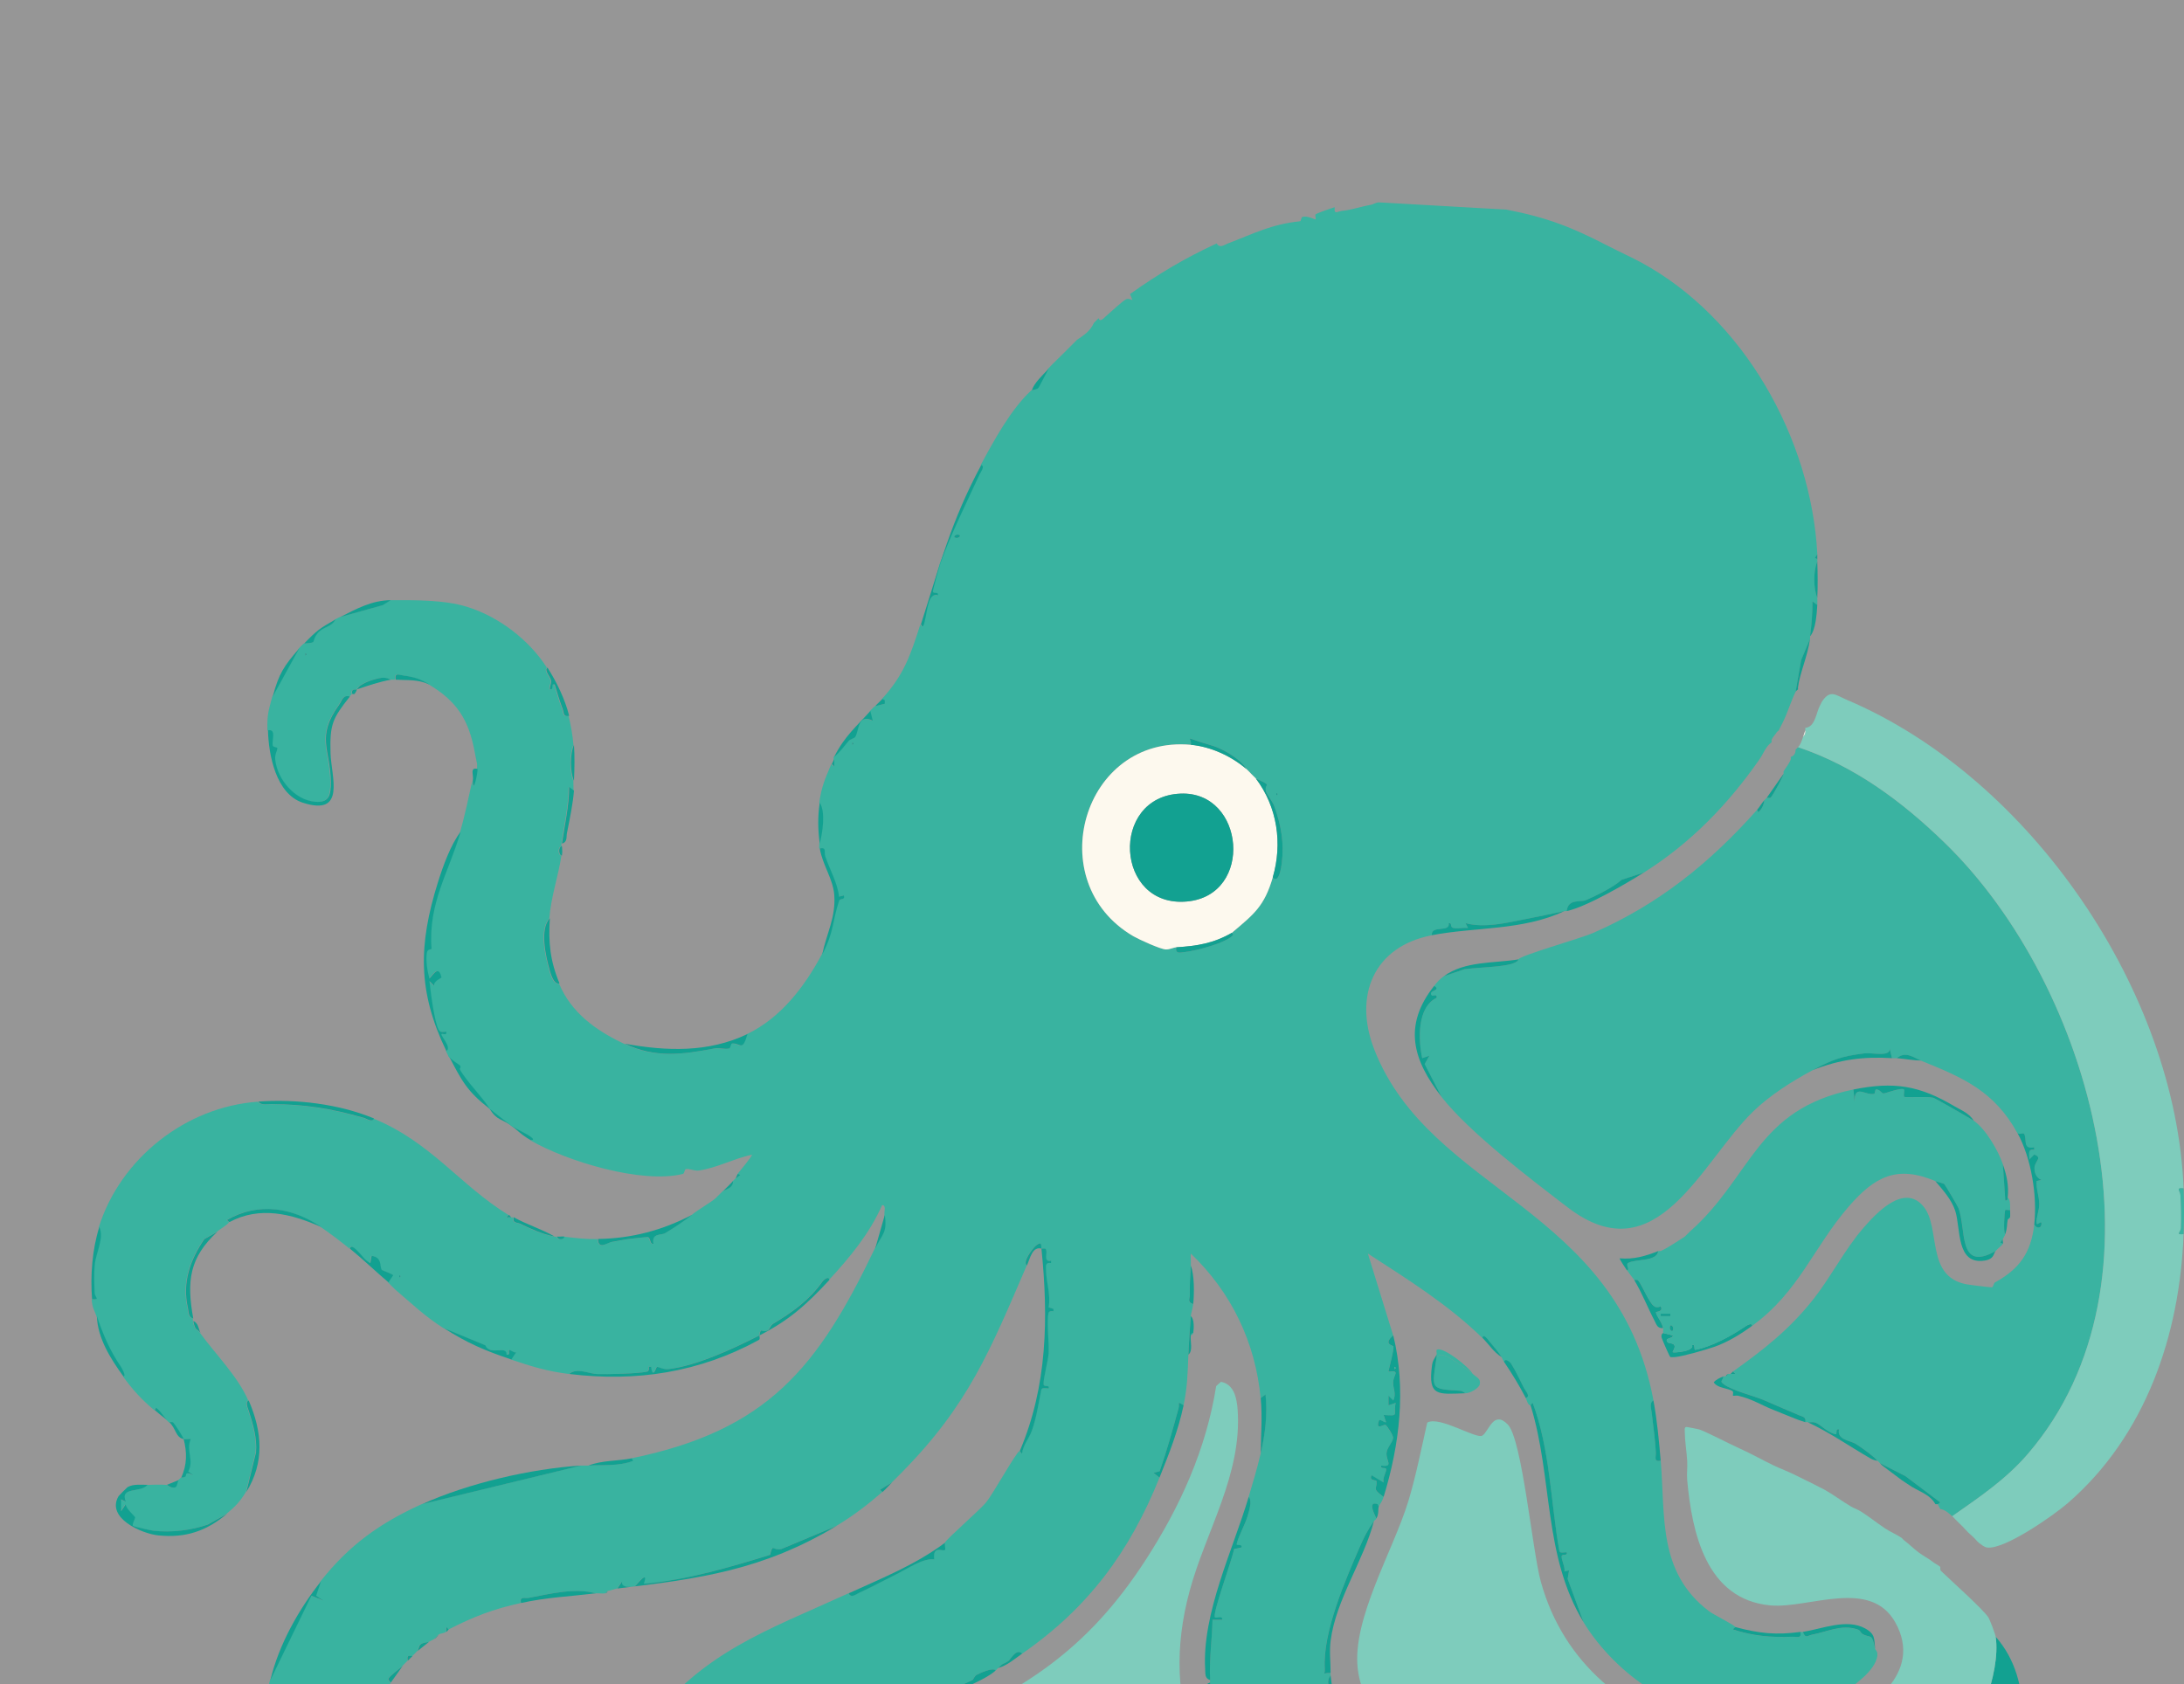 <svg width="669" height="516" viewBox="0 0 669 516" fill="none" xmlns="http://www.w3.org/2000/svg">
<rect x="0" y="0" width="669" height="516" fill="#333333" stroke="none"/>
<g clip-path="url(#clip0_504_8041)">
<rect width="669" height="516" fill="#D9D9D9" fill-opacity="0.6"/>
<g clip-path="url(#clip1_504_8041)">
<path d="M422.348 62L461.463 64.22C473.984 66.645 481.596 69.665 492.468 75.293C495.717 76.979 499.814 78.835 502.808 80.46C533.898 97.356 554.807 134.009 556.686 169.826L555.947 170.93L556.686 171.306C556.686 171.548 556.686 171.803 556.686 172.046C555.462 174.775 555.437 180.233 556.686 183.119C556.65 183.859 556.734 184.599 556.686 185.339L555.207 184.235C555.231 187.777 554.928 191.452 554.468 194.945C554.431 195.188 554.504 195.442 554.468 195.685L551.74 202.186L550.044 211.925C548.662 214.691 547.68 218.014 546.359 220.792C546.128 221.289 545.862 221.762 545.619 222.271C545.377 222.781 545.122 223.242 544.88 223.751C544.795 223.933 544.31 224.139 544.141 224.491C543.886 225.025 543.11 225.619 542.662 226.711C542.577 226.917 542.747 227.232 542.662 227.45C540.904 228.639 540.189 230.871 538.977 232.617C529.304 246.505 517.886 258.282 503.547 267.33L496.735 269.562C494.238 271.842 489.123 274.341 485.753 275.82C484.226 276.5 480.323 275.25 479.923 279.144C479.693 279.192 479.414 279.095 479.184 279.144C475.487 279.956 471.111 280.842 467.256 281.606C461.414 282.77 454.687 284.383 448.917 282.843L449.669 284.311C448.335 284.189 446.845 284.517 445.548 284.384C443.766 284.202 445.099 282.698 443.766 282.855C444.251 285.839 438.311 283.304 438.59 286.542C420.699 289.999 414.566 305.136 420.966 321.534C438.142 365.526 495.45 369.553 506.492 429.093C505.111 429.87 505.838 431.75 505.971 432.926C506.408 437.086 507.002 440.737 507.232 445.007C507.305 446.426 506.456 447.966 508.711 447.554C510.141 464.692 507.789 481.709 523.535 493.656C524.929 494.711 531.51 497.961 531.595 498.519C531.595 498.58 530.941 498.92 530.844 499.247C537.098 501.248 542.395 501.733 548.965 501.479C550.383 501.418 551.922 502.243 551.51 499.999C551.753 499.963 552.007 500.035 552.25 499.999C553.074 502.194 553.68 501.103 554.953 500.872C559.813 499.963 563.971 497.634 568.892 499.199C570.031 499.562 569.837 500.242 570.565 500.654C573.025 502.061 573.328 500.096 574.395 505.166C574.443 505.518 575.316 505.857 575.025 507.531C574.274 511.861 568.213 516.179 564.795 518.471C560.746 519.745 557.025 521.88 552.989 523.274C551.28 523.857 548.25 524.596 546.347 525.118C543.668 525.858 542.916 526.404 539.704 526.598L539.001 524.875C539.05 525.203 538.953 525.955 538.529 525.919C529.026 525.13 519.135 523.893 510.698 519.066L505.753 517.732C497.705 512.783 490.008 505.117 485.087 497.052L480.202 483.771L480.638 481.151L479.232 481.49C479.475 480.035 478.226 477.949 478.372 476.821C478.481 475.984 480.238 476.881 479.911 475.644C479.305 475.547 477.802 476.069 477.656 475.208C474.978 460.119 474.856 444.327 469.511 429.87C469.208 429.967 468.917 430.597 468.844 430.585C467.947 430.44 467.753 429.106 467.366 428.366C468.953 427.868 467.293 426.207 466.917 425.491C465.753 423.259 464.202 419.851 462.917 417.874C462.578 417.353 460.978 415.934 460.711 417.292C460.323 416.71 460.166 416.103 459.972 415.812C458.711 413.957 457.717 412.744 456.251 411.046C455.947 410.694 454.444 408.389 454.069 409.906C443.669 399.742 431.172 391.931 419.002 384.059L426.76 409.166C423.451 411.992 426.76 412.174 426.808 412.574C426.978 413.86 425.608 418.566 425.281 420.239C429.124 419.839 426.772 421.185 426.724 423.599C426.687 425.503 427.778 427.129 426.748 429.106L425.293 427.638V430.585L427.499 429.845C426.627 433.69 428.869 433.897 423.814 433.545L424.554 435.752C423.814 435.995 422.651 434.467 422.336 435.388C421.293 438.457 423.875 436.286 424.408 436.601C424.808 436.832 426.772 439.731 426.711 440.555C426.614 441.938 424.857 443.406 424.699 445.152C424.481 447.481 427.002 449.603 423.075 449.058C422.736 450.307 424.542 449.397 424.59 450.198C424.639 451.083 423.402 452.903 423.802 454.225L420.118 452.005C419.221 453.849 421.621 453.303 421.657 453.921C421.79 456.359 420.142 455.983 423.802 458.652C423.305 460.277 422.651 460.798 422.324 461.611L421.948 460.883C419.039 459.889 420.663 463.346 421.584 465.298C421.402 465.614 421.014 465.796 420.845 466.038C418.942 468.706 417.742 471.096 416.481 474.007C412.178 483.989 405.099 499.951 405.778 511.327C405.899 513.462 404.699 512.601 407.56 512.565C407.56 512.807 407.56 513.062 407.56 513.304C407.56 513.438 406.699 514.178 406.833 515.754C406.966 517.428 407.766 518.047 408.299 519.211C417.657 539.515 434.299 540.922 448.178 555.016C462.323 569.389 467.026 593.525 454.069 610.057L446.469 616.121C443.996 616.764 441.123 617.649 438.566 617.443C438.311 617.419 438.02 617.504 437.826 617.443C434.663 613.138 433.948 611.051 434.142 605.63C434.166 604.914 434.033 604.077 434.142 603.41C437.414 603.095 436.032 595.939 439.305 596.011V595.296C436.59 595.623 438.893 589.134 437.839 586.794L436.36 587.897C435.354 582.536 433.451 578.061 428.978 574.604L431.196 571.657C426.421 573.634 425.245 570.686 422.117 569.279C415.208 566.199 405.136 563.688 399.318 559.758C397.73 558.691 396.772 557.429 397.233 555.392C395.984 555.052 396.857 556.787 396.13 556.908C394.881 557.09 390.554 553.548 389.124 552.444C385.5 549.643 383.112 547.362 380.263 543.578L382.469 542.111C379.063 542.669 381.003 540.995 380.627 540.595C379.96 539.891 378.785 540.158 378.251 539.685C374.772 536.543 371.039 520.533 370.663 515.524C370.651 515.282 370.676 515.027 370.663 514.784C370.336 508.574 371.269 502.498 371.391 496.312H374.348C374.591 494.869 372.506 495.924 372.142 495.56C371.209 494.626 377.56 477.512 377.997 474.638L380.251 474.152C380.615 472.891 378.627 473.764 378.797 473.085C379.391 470.526 381.318 467.312 382.118 464.583C382.53 463.176 383.645 459.852 382.469 458.664C383.718 454.455 385.185 449.603 386.154 445.37C387.524 439.415 388.263 433.411 387.633 427.286L386.154 428.378C384.591 411.325 377.136 395.824 364.76 384.059C364.7 385.284 364.821 386.533 364.76 387.746C364.591 390.742 364.36 393.786 364.457 396.77C364.494 397.922 363.536 398.977 365.5 399.56C365.379 400.894 364.845 402.179 364.76 403.247C364.482 407.031 364.179 411.058 364.021 415.06C363.815 420.518 363.73 424.958 362.542 430.573C360.348 429.154 361.391 430.04 360.979 431.58C359.197 438.069 357.439 444.449 355.209 450.78L353.342 451.253L355.161 452.733C346.021 475.462 333.306 492.649 313.088 506.646C311.222 504.911 309.597 508.404 308.882 508.902C307.064 510.151 307.634 509.156 305.706 511.073C305.452 511.315 305.234 511.57 304.967 511.813C304.094 510.733 300.107 512.637 299.246 513.086C298.3 513.571 298.252 514.53 297.791 514.76C293.61 516.895 288.482 518.289 284.24 520.157C283.004 520.703 283.319 521.031 282.81 522.146C281.573 522.656 280.034 523.723 278.386 524.366C277.622 522.971 278.07 521.673 276.167 522.159C277.622 524.111 274.664 523.323 275.428 525.846C275.186 525.87 274.931 525.809 274.689 525.846C272.846 526.149 270.677 526.731 268.822 527.01C267.489 527.216 266.313 526.416 265.586 526.537C264.98 526.634 264.883 528.065 263.877 528.66C262.725 529.339 253.998 532.129 253.38 531.619C252.992 531.304 253.78 529.957 252.555 530.273C252.362 531.983 251.671 534.433 249.719 533.026C249.368 532.784 250.071 531.437 248.859 531.753C249.477 536.01 248.119 534.045 245.962 535.112C244.119 536.022 242.471 537.768 240.337 538.399L239.259 536.932C239.416 539.078 237.089 540.667 235.562 542.098C229.21 548.078 221.562 553.536 217.113 561.299C211.78 561.905 215.792 564.44 214.883 565.701C214.713 565.932 212.047 566.332 211.938 566.478C211.683 566.841 212.847 568.576 212.592 569.655C212.301 570.905 207.829 572.76 208.253 576.059L210.459 576.084C211.004 577.891 209.513 579.456 209.368 580.887C209.126 583.264 210.713 585.835 208.253 587.521C210.81 588.103 208.677 588.965 208.968 591.148C209.186 592.749 210.98 596.788 211.865 598.122C212.156 598.559 211.816 599.541 211.938 599.699C212.107 599.905 213.744 598.668 214.144 598.947C214.265 599.032 214.726 601.761 214.895 601.906C215.392 602.343 215.574 601.154 215.622 601.166C216.192 601.312 222.289 608.359 223.731 609.669C236.689 621.434 253.04 635.479 240.713 655.079C240.18 653.042 238.58 657.699 237.756 658.766C237.21 659.336 236.944 659.688 236.277 660.246C232.81 660.998 230.216 664.043 226.277 663.958L217.829 662.466C215.174 660.283 215.004 659.434 215.962 655.795C217.61 649.561 227.647 650.373 224.798 642.562C222.919 637.407 207.804 630.858 202.798 626.904C201.477 625.861 199.465 623.362 197.889 621.846C197.986 619.833 195.732 619.784 194.58 618.135C192.362 614.945 191.623 613.841 189.029 610.772C188.653 610.336 188.12 610.105 187.55 609.293L187.271 606.236L182.374 595.999C181.599 593.185 180.411 590.711 180.156 587.133L180.896 576.047L182.338 576.775C183.768 573.864 181.841 574.919 181.635 574.082C181.017 571.547 183.186 562.038 184.059 558.909C185.029 555.452 185.029 553.864 189.017 554.616C188.762 552.093 185.574 554.943 186.083 552.796C186.532 550.904 187.538 547.908 189.756 548.709V547.981C185.768 547.544 189.477 546.489 189.732 545.956C192.58 539.879 193.053 537.368 197.368 531.534C197.792 530.952 199.392 529.108 197.889 528.769C215.489 505.869 234.774 499.647 259.889 488.149C260.64 489.726 262.131 488.44 263.077 488.016C267.04 486.184 270.943 484.062 274.531 482.291C277.925 480.617 282.713 477.282 286.119 477.743C285.561 473.303 288.688 475.45 289.428 474.856C289.634 474.686 289.222 473.134 289.428 472.636C289.864 471.557 299.973 462.788 301.949 460.422C304.24 457.693 311.367 444.691 312.3 444.57C312.361 444.57 312.688 445.225 313.003 445.322C313.306 442.678 315.112 440.846 316.009 438.324C317.452 434.285 318.034 429.991 318.894 425.819C319.076 424.933 320.518 425.455 321.149 425.37C321.488 424.133 319.731 425.03 319.609 424.193C319.403 422.702 321.015 416.88 321.137 414.66C321.318 411.385 320.47 404.702 321.137 402.216C321.294 401.609 322.131 401.67 322.628 401.731V401.015L321.137 400.53C321.828 396.794 320.458 392.986 320.373 389.541C320.337 387.989 319.949 386.691 321.888 386.958V386.242C319.282 386.764 321.04 383.671 320.252 382.664C319.973 382.312 319.028 382.628 318.943 382.531C318.749 382.337 319.464 379.668 317.076 381.779C316.409 382.373 312.919 386.679 314.506 387.71C303.246 413.86 296.652 430.416 276.131 451.229L274.652 452.708C274.155 453.194 273.707 453.691 273.173 454.188L269.477 456.42L270.216 457.148C265.67 461.09 261.355 464.389 256.192 467.494L239.222 474.601C236.277 475.123 236.786 472.673 235.78 476.384C223.125 480.253 210.362 484.086 197.138 485.214C198.738 480.496 194.714 485.893 194.411 485.966C192.98 486.33 189.986 486.451 190.483 484.498L189.017 486.694C188.302 486.779 187.247 487.288 186.059 487.434L185.32 488.173C184.362 488.295 183.332 488.064 182.362 488.173C176.059 486.378 168.29 488.343 161.926 489.544C160.556 489.799 159.053 488.913 159.49 491.133C151.066 492.964 144.944 495.354 137.344 499.259L136.617 498.519V499.999C135.854 500.411 134.835 500.472 134.387 500.739L132.908 502.219C132.435 502.498 131.902 502.68 131.429 502.959C130.799 503.335 129.526 503.128 128.666 503.892C128.132 504.365 128.096 505.542 127.745 505.906C127.248 506.452 126.775 506.876 126.266 507.386C124.702 507.204 124.617 507.289 124.787 508.865C124.29 509.375 123.829 509.848 123.308 510.345C122.29 511.34 119.89 512.977 118.957 514.19C118.545 514.736 119.636 515.439 119.623 515.512C119.126 517.707 116.181 521.589 115.199 524.378C113.054 523.942 113.866 525.446 113.514 526.719C112.181 531.656 112.29 535.052 112.048 540.073C111.939 542.365 110.787 541.359 113.72 541.359C117.175 557.211 135.332 565.447 139.55 581.238V591.924L138.072 600.439C135.805 605.169 134.011 606.588 129.951 609.305L119.611 613.732C117.139 613.89 114.617 613.562 112.23 612.992C111.09 611.706 109.611 610.627 107.805 610.772C107.139 610.239 106.836 610.093 106.327 609.293C104.048 598.898 113.526 602.015 117.684 599.007C118.46 598.449 118.048 597.552 118.133 597.467C118.339 597.285 118.654 596.958 118.872 596.727C118.993 596.606 119.854 597.152 120.363 596.242C122.12 593.101 120.787 587.218 117.963 585.071C117.745 584.914 117.429 585.678 117.393 585.653C116.229 584.659 115.211 583.313 114.436 582.694C115.842 582.318 114.326 580.935 113.793 580.523C111.49 578.752 108.569 577.381 106.508 575.32L101.151 572.348C100.533 571.814 100.133 571.293 99.672 570.868C98.581 569.425 98.06 567.157 95.987 567.181C95.757 566.926 95.478 566.708 95.248 566.441C94.715 565.18 94.702 563.821 93.03 564.222C92.193 563.118 92.181 563.009 91.551 562.002C83.551 549.158 83.636 542.596 81.212 529.509C80.448 525.373 81.648 519.114 82.69 514.736L95.248 488.889L98.921 490.369L96.715 488.889L98.193 484.462C106.945 473.388 116.363 466.632 129.199 460.823L177.914 449.009C178.641 448.961 179.393 449.058 180.132 449.009C184.168 448.73 189.308 449.312 193.829 447.566L193.417 446.79C235.137 438.227 250.543 418.966 267.961 382.531C270.155 377.946 271.695 377.861 270.919 372.185C270.798 371.275 271.549 369.116 270.192 369.237C266.422 377.861 260.301 385.26 253.949 392.125C253.671 390.754 252.119 392.197 251.755 392.719C247.828 398.286 242.519 402.107 236.725 405.563C235.744 406.146 235.731 407.371 234.919 407.65C232.847 408.353 233.028 406.437 232.544 409.117C224.847 413.047 213.295 418.444 204.774 419.439C202.956 419.645 201.877 418.796 201.114 418.784C200.895 418.784 199.877 422.762 199.32 418.723H198.604C198.665 419.233 198.75 420.057 198.12 420.215C195.55 420.87 185.805 421.064 182.762 420.967C180.265 420.882 176.653 418.929 174.229 420.943C167.611 420.13 162.665 418.59 156.52 416.516L157.987 414.308C157.223 414.539 156.132 413.423 155.853 413.641C155.514 413.908 156.326 415.327 155.041 415.024C155.211 411.943 149.938 415.545 148.532 412.149L135.841 406.91C130.096 403.247 126.145 399.414 121.078 395.096L120.339 394.356C119.72 393.835 119.284 393.24 118.86 392.877L120.326 390.669C119.732 390.148 116.933 389.202 116.823 389.044C116.096 388.074 117.054 385.187 113.696 384.738L113.32 386.958C111.648 386.169 110.775 384.593 109.514 383.38C109.09 382.979 107.417 381.051 107.042 382.531C104.266 380.275 101.127 377.873 98.181 375.884C89.357 369.917 79.03 368.243 69.418 373.749C69.503 374.052 70.145 374.356 70.133 374.416C70.012 375.096 67.236 376.636 66.448 377.376L62.436 379.644C58.036 386.145 55.66 393.022 57.442 400.785C57.721 402.022 57.442 403.501 59.066 403.962C59.115 404.205 59.018 404.46 59.066 404.702C59.782 408.135 60.109 406.776 61.285 408.389C66.012 414.903 72.884 421.731 76.048 429.069C74.884 429.53 75.842 431.507 76.097 432.332C77.394 436.468 78.642 440.555 78.29 444.97L75.309 457.136C73.418 460.192 72.109 461.502 69.406 463.782L63.491 467.105C58.327 468.888 52.339 469.58 46.861 468.985C46.157 468.913 40.836 467.712 40.606 467.481C40.218 467.081 41.248 465.395 41.248 464.874C41.248 464.631 38.23 462.036 38.388 460.847L36.933 463.054V459.355L38.4 460.107C36.497 455.316 42.97 457.56 45.042 454.928C46.957 454.88 49.054 454.795 50.945 454.928C51.212 454.952 52.133 456.02 53.442 455.729C54.254 455.547 54.133 453.946 54.642 453.448C54.885 453.206 55.139 452.951 55.382 452.708C55.43 452.66 56.024 452.781 56.63 452.442C57.139 452.151 56.218 450.598 59.066 451.969L57.551 450.828C59.442 447.384 56.763 444.388 58.327 440.907C57.612 440.822 56.788 441.016 56.121 440.907C55.927 440.179 53.612 436.577 52.994 435.898C52.642 435.51 51.782 435.825 51.697 435.74C51.454 435.498 51.212 435.243 50.957 435C49.927 433.994 49.006 432.211 47.636 431.325L47.273 432.053C43.345 428.754 40.691 425.855 37.673 421.707C38.727 421.671 36.97 418.82 36.848 418.638C33.479 413.678 31.539 409.057 29.552 403.247C28.824 401.124 28.303 400.942 28.073 398.08C30.691 398.335 28.921 397.461 28.861 396.188C28.752 393.386 28.606 390.232 28.897 387.467C29.285 383.816 31.891 379.268 30.279 375.932C36.921 354.865 56.957 339.085 78.993 337.532C79.757 338.757 81.793 338.272 83.042 338.284C93.308 338.418 100.86 339.534 111.308 342.505C112.181 342.748 113.914 344.058 114.423 342.699C132.108 350.001 140.75 362.991 155.756 372.245L155.017 372.973H156.496C156.678 373.082 157.041 372.876 157.235 372.973C156.835 374.902 158.193 374.465 159.259 374.974C162.787 376.648 165.89 378.14 169.781 378.88C170.023 378.928 170.277 378.843 170.52 378.88C170.629 379.996 172.629 379.996 172.738 378.88C176.459 379.304 179.211 379.68 183.077 379.62C183.077 383.125 186.12 380.687 187.295 380.517C189.029 380.275 191.065 379.802 192.338 379.644C193.308 379.523 197.974 378.989 198.265 379.05C199.32 379.256 198.811 381.318 200.047 381.087C199.368 377.752 202.411 378.54 203.574 377.873C206.192 376.357 209.962 373.786 211.865 372.233C214.095 370.414 217.586 368.51 219.247 367.066L220.725 365.587C220.98 365.356 221.21 365.077 221.465 364.847C222.919 364.277 224.471 363.719 224.422 361.887C224.653 361.633 224.944 361.414 225.162 361.147L226.628 360.044L225.901 359.68C226.435 359.013 230.616 354.003 230.325 353.773C224.847 354.937 219.695 357.776 214.119 358.612C212.641 358.831 211.307 357.97 210.144 358.176C209.61 358.261 209.732 359.522 209.15 359.668C196.568 362.773 173.635 355.811 162.411 349.334C163.15 349.37 163.405 349.128 162.799 348.582C161.393 347.345 158.241 346.168 156.508 344.895C154.775 343.621 151.902 341.292 149.866 339.728C148.023 336.635 144.29 332.936 141.708 329.212C139.854 326.531 141.284 327.926 140.86 326.544C140.787 326.313 137.538 324.47 137.308 323.475C137.041 322.978 136.811 322.505 136.569 321.995C138.399 320.976 134.726 317.241 135.09 316.828C135.332 316.561 136.847 317.435 136.557 316.088C135.769 316.04 134.787 316.452 134.302 315.615C132.908 313.214 131.744 303.729 131.405 300.576L132.86 302.043C132.484 300.66 135.126 299.654 135.09 299.472C134.241 295.736 132.775 298.283 131.405 299.824C130.751 297.41 130.278 294.499 130.593 292.013C130.775 290.606 132.084 291.006 132.048 290.642C130.993 276.657 137.344 267.318 140.981 254.765C142.253 250.374 143.599 244.116 144.666 239.252C144.726 243.364 146.12 237.42 146.144 235.565C146.144 235.079 146.169 234.57 146.144 234.085L145.405 230.398C143.611 220.537 139.95 214.836 131.381 209.718C128.496 207.996 127.054 207.462 123.417 206.965C121.987 206.771 120.678 205.982 121.042 208.25C120.557 208.214 120.06 208.25 119.563 208.25C119.126 208.25 118.387 207.256 115.829 207.826C113.563 208.323 109.939 209.56 109.236 211.21C108.399 211.501 107.417 210.846 107.757 212.69C107.527 212.944 107.224 213.175 107.017 213.429C104.799 212.859 104.727 214.545 103.672 216.025C96.521 225.983 101.078 229.573 101.175 239.652C101.211 243.594 100.642 246.056 96.412 245.692C90.157 245.171 84.872 238.961 84.157 232.921C83.939 231.113 84.727 230.264 84.787 229.27C84.812 228.93 83.527 229.039 83.393 228.469C83.018 226.892 84.593 223.29 81.915 223.787C81.793 218.948 82.242 217.784 83.393 213.442L91.515 198.669C92.06 198.038 92.496 197.698 92.993 197.189C97.345 196.873 94.993 196.837 96.993 194.181C98.618 192.034 101.418 192.216 102.581 189.802C103.09 189.511 103.551 189.317 104.06 189.062L117.078 185.436L119.551 183.883C126.884 183.835 136.023 183.75 143.005 185.897C152.762 188.893 162.071 196.024 167.526 204.563C166.423 205.4 168.374 207.256 168.665 208.602C168.811 209.281 168.144 210.385 168.277 211.21C169.768 211.367 168.302 209.39 169.732 209.742C170.484 212.241 171.284 214.836 172.193 217.286C172.629 218.451 172.253 219.724 174.168 219.336C174.835 221.98 175.441 225.461 175.647 228.202C174.423 230.931 174.399 236.389 175.647 239.276C175.599 240.259 175.72 241.253 175.647 242.236L174.168 241.132C174.156 247.002 172.823 252.739 171.962 258.488C171.926 258.731 171.999 258.986 171.962 259.228C170.811 259.531 170.859 261.945 171.962 262.188C171.029 268.422 168.714 275.032 168.277 281.388C165.09 284.626 167.029 293.116 168.241 297.301C168.568 298.453 169.465 301.788 171.235 301.328C175.005 310.291 182.496 315.7 191.162 319.788C200.629 324.263 208.798 323.147 218.798 321.231C220.132 320.976 221.828 321.583 223.15 321.267C223.719 321.134 223.622 319.8 224.095 319.751C226.641 319.485 227.222 322.505 228.81 316.84C239.137 311.868 246.398 302.383 251.695 292.473C255.331 285.669 254.749 282.443 256.883 276.002C257.161 275.166 258.786 275.93 258.337 274.377L256.858 274.741C256.398 270.46 254.01 266.542 252.616 262.321C252.216 261.096 253.162 259.507 250.943 259.968C250.871 259.507 251.004 258.961 250.943 258.488C251.792 255.238 252.81 248.749 250.943 245.935C251.707 240.744 252.713 238.706 254.628 234.121L255.355 234.861V232.642C255.465 232.435 255.271 232.096 255.355 231.902C257.089 230.519 258.337 228.736 259.755 227.05C260.252 226.468 261.501 226.274 261.804 225.801C263.052 223.824 262.483 218.572 267.174 220.816L266.434 217.869C266.967 217.274 267.501 216.838 267.913 216.389L270.858 215.649V214.557L270.119 214.181C276.907 206.771 278.907 200.706 281.925 191.282C282.652 193.15 283.04 190.433 283.173 189.948C283.876 187.279 284.082 181.494 287.088 182.404C287.428 181.154 285.634 182.064 285.573 181.264C285.537 180.815 287.561 173.574 287.888 172.64C290.931 163.992 296.058 153.695 299.888 145.374C300.179 144.743 301.658 142.803 300.373 142.536C304.397 135.065 309.694 125.313 315.876 119.637C316.106 119.418 317.731 119.467 318.094 118.569L321.04 112.99C322.737 111.134 324.494 109.582 326.203 107.823C327.137 106.853 328.191 105.834 329.161 104.864C329.403 104.621 329.646 104.366 329.9 104.124C332.07 102.656 333.973 101.431 335.064 98.957C335.573 98.484 336.021 97.938 336.543 97.477C336.87 98.945 338.336 97.259 338.761 96.883C339.827 95.961 343.9 92.189 344.845 91.74C345.597 91.376 346.179 91.679 346.882 91.934L346.142 90.091C354.882 83.88 363.088 79.005 372.712 74.578C373.573 76.179 375.015 75.026 376.069 74.614C384.227 71.485 389.488 68.695 398.19 67.798C398.639 67.749 398.457 66.573 399.015 66.439C400.639 66.039 402.809 67.325 402.954 67.191C403.148 67.021 402.809 66.039 402.954 65.711C403.087 65.42 407.984 63.698 408.857 63.492C408.53 65.918 409.718 64.753 411.075 64.608C414.178 64.292 416.99 63.249 419.924 62.752C420.457 62.667 421.233 62.17 422.142 62.012L422.348 62ZM293.913 163.931C292.87 163.398 291.949 164.404 292.446 164.659C293.488 165.193 294.41 164.186 293.913 163.931ZM93.527 200.112V200.852C94.011 200.609 94.011 200.354 93.527 200.112ZM364.773 228.178C331.718 225.17 318.664 270.168 347.136 286.809C348.821 287.792 355.488 290.836 357.112 290.872C358.409 290.897 359.367 290.278 360.336 290.218C359.912 292.352 361.5 291.819 362.882 291.685C366.179 291.37 375.548 288.895 377.657 286.542C377.9 286.276 377.282 285.815 377.318 285.79C384.094 280.066 387.257 277.725 389.863 268.798C391.766 271.005 392.542 265.305 392.627 264.541C393.391 258.137 392.481 253.164 390.421 247.184C389.827 245.474 387.972 243.315 387.778 242.393C387.233 239.786 390.081 240.974 384.7 238.512C384.506 238.257 384.178 238.039 383.96 237.772C383.742 237.505 383.463 237.287 383.221 237.032C382.857 236.656 382.069 235.831 381.742 235.553C380.421 233.018 376.082 230.398 373.609 229.282C371.136 228.166 368.421 227.669 365.863 226.686C363.306 225.704 365.1 226.48 364.773 228.154V228.178ZM261.077 227.438V228.178C261.561 227.936 261.561 227.681 261.077 227.438ZM390.978 242.951V243.691C391.463 243.448 391.463 243.194 390.978 242.951ZM122.314 390.669V391.409C122.799 391.166 122.799 390.912 122.314 390.669ZM190.956 545.022V545.761C191.441 545.519 191.441 545.264 190.956 545.022Z" fill="#39B3A0"/>
<path d="M550.771 228.918C568.128 234.703 582.71 245.595 595.704 258.221C640.988 302.201 666.055 393.046 621.267 445.334C614.491 453.254 606.431 458.615 598.007 464.534C597.013 463.637 595.716 462.484 594.322 462.315C594.116 461.817 593.728 461.32 593.583 460.835C593.57 460.786 594.273 460.58 594.249 460.228L583.667 452.248L575.874 448.269C575.631 448.027 575.377 447.796 575.134 447.529C573.74 446.038 571.013 444 568.613 442.447C566.783 441.259 562.662 441.198 563.316 437.935C562.056 437.572 562.928 439.549 562.25 439.391C559.631 438.797 557.789 436.48 556.128 435.861C555.244 435.534 554.237 435.861 553.728 435.704C553.498 435.631 553.207 435.776 552.989 435.704C553.353 434.115 552.189 434.03 551.086 433.581C547.304 432.016 544.08 430.537 540.213 428.912C536.953 427.541 530.71 426.061 528.044 424.096C526.614 423.041 527.692 423.175 527.898 421.671C528.092 421.586 528.407 421.755 528.638 421.671C528.941 421.561 529.195 421.21 529.377 420.931C529.607 420.834 529.947 421.04 530.116 420.931H531.595L530.856 420.191C540.359 413.399 548.213 407.249 555.522 397.971C560.843 391.203 565.086 382.797 570.734 376.272C574.746 371.639 583.243 362.457 589.17 369.601C594.613 376.163 589.764 390.984 602.249 393.447C603.146 393.629 609.643 394.441 610.104 394.393C610.637 394.344 610.625 393.168 611.11 392.901C618.504 388.789 622.14 383.938 623.122 375.156C623.631 376.308 625.352 376.721 625.34 374.792C625.34 373.858 623.946 375.654 623.849 374.792C623.667 373.106 624.685 370.935 624.661 368.886C624.625 366.472 623.667 364.277 623.861 361.863L625.34 361.511C623.825 360.978 623.122 359.389 623.207 357.775C623.316 355.726 625.776 354.683 623.122 353.749L621.643 355.228C621.619 353.555 621.085 351.978 623.11 352.269V351.553C619.679 352.148 620.855 349.54 620.152 347.575C619.873 346.787 618.637 347.866 617.946 347.114C610.843 334.245 601.352 330.182 588.419 324.955C586.237 324.069 583.716 321.947 581.037 324.215C580.552 324.178 580.055 324.239 579.558 324.215L578.831 321.267C579.061 323.984 573.522 322.444 571.086 322.747C563.971 323.645 561.268 324.676 555.207 327.902C549.147 331.128 542.225 335.495 537.11 340.443C521.207 355.786 507.62 390.863 480.311 369.977C468.869 361.232 450.032 346.896 441.536 336.028L436.396 326.022L437.839 323.475L435.633 324.215C434.433 318.514 434.057 308.641 440.045 305.73C440.372 304.42 438.796 305.245 438.578 305.003C437.196 303.365 441.778 303.62 439.305 302.055C440.432 300.648 440.772 300.212 442.263 299.096L448.602 296.937C453.766 296.221 464.36 296.379 465.147 293.917C465.511 292.777 484.25 287.464 487.79 285.924C507.959 277.155 523.753 264.407 538.213 248.13L538.577 248.858C539.692 247.936 540.25 246.602 540.432 245.183C540.662 244.916 540.965 244.698 541.171 244.443C541.244 244.358 542.092 244.686 542.456 244.285C543.122 243.545 546.116 238.16 546.335 237.056C546.383 236.814 546.286 236.547 546.335 236.317C547.062 235.104 548.08 233.988 548.553 232.629C548.625 232.423 548.492 232.132 548.553 231.89C549.607 231.574 550.019 230.749 550.031 229.67C550.31 229.427 550.516 229.185 550.771 228.93V228.918Z" fill="#3AB3A1"/>
<path d="M287.27 596.727C287.282 594.641 286.107 594.144 285.052 593.04C284.943 592.931 284.143 593.064 283.573 592.3L284.301 591.888C284.955 590.25 283.004 589.668 282.834 589.341C282.337 588.358 281.84 587.364 281.355 586.381C276.713 577.066 271.561 566.162 268.616 555.926C267.161 550.868 264.98 543.518 265.864 538.375C265.901 538.132 265.828 537.878 265.864 537.635C266.652 536.386 280.264 532.068 282.846 530.988C288.191 554.81 313.209 572.202 334.252 581.845C362.239 594.665 396.093 600.329 426.784 600.414C424.796 608.504 422.081 616.121 430.517 622.149C447.632 634.375 464.65 613.598 468.856 598.195C490.893 596.921 513.426 592.907 534.383 585.848C559.643 577.333 583.255 562.22 598.637 540.097C605.195 530.661 612.976 513.001 611.316 501.455C623.461 515.245 620.019 535.937 615.207 552.238C591.025 633.975 504.396 693.116 419.148 681.557C359.354 673.455 322.494 642.708 287.295 596.727H287.27ZM291.925 582.488C297.719 589.571 309.367 578.995 299.767 573.525C293.161 569.765 288.701 578.546 291.925 582.488ZM554.286 593.913C543.328 595.162 543.935 614.654 558.347 612.058C569.595 610.033 564.771 592.712 554.286 593.913ZM329.124 601.3C321.646 603.568 321.9 621.931 333.961 619.445C345.185 617.14 340.397 597.867 329.124 601.3ZM403.669 628.99C404.724 628.056 405.996 625.182 406.142 623.69C407.378 611.088 386.7 611.015 390.033 625.739C391.087 630.421 400.13 632.119 403.669 628.99ZM495.899 641.519C505.874 632.471 491.608 618.583 482.141 628.117C472.372 637.953 486.347 650.191 495.899 641.519ZM370.494 640.464C363.318 641.665 364.227 650.713 369.73 651.962C383.875 655.176 381.051 638.705 370.494 640.464ZM436.178 655.989C428.105 657.469 429.111 669.197 440.432 669.161C453.366 669.112 450.772 653.309 436.178 655.989Z" fill="#12A191"/>
<path d="M468.844 598.207C469.184 596.982 468.505 594.932 468.844 593.537C468.99 592.955 470.311 593.064 470.323 592.615C471.268 573.9 462.723 556.119 448.517 544.318C436.311 534.178 418.02 529.545 415.899 511.23C414.13 495.984 426.796 475.062 431.39 459.937C433.79 452.041 435.354 443.866 437.196 435.837C441.026 433.727 452.214 441.004 454.069 439.827C456.117 438.53 457.45 431.907 461.862 436.431C466.275 440.955 469.39 475.268 471.996 484.632C479.038 509.957 498.359 524.827 522.71 532.48C529.947 534.748 536.468 535.039 544.116 534.688C544.25 533.851 543.377 534.008 543.377 533.96C543.462 533.087 557.607 530.248 560.346 529.145C572.771 524.135 589.219 512.589 580.589 497.1C572.904 483.31 553.959 492.928 542.286 491.848C522.626 490.029 518.274 469.531 516.82 453.448C516.65 451.508 516.941 449.482 516.82 447.541C516.638 444.558 516.117 441.671 516.08 438.675C516.153 438.627 515.813 437.256 516.504 437.183C516.71 437.159 520.383 437.875 520.686 437.996C523.971 439.294 528.832 441.938 533.062 443.854C536.528 445.419 539.971 447.372 543.401 449.021C545.159 449.87 547.813 450.84 550.043 451.981C552.274 453.121 555.28 454.503 557.425 455.668C557.922 455.935 558.455 456.153 558.904 456.408C561.255 457.718 564.419 460.022 567.025 461.575C567.825 462.048 568.904 462.387 569.983 463.054C572.358 464.534 574.94 466.596 577.364 468.221C578.952 469.289 581.328 470.32 582.528 471.181C582.77 471.35 582.976 471.714 583.267 471.921C584.455 472.782 586.201 474.48 587.692 475.608C589.182 476.736 590.758 477.476 592.116 478.567C592.782 479.101 593.752 479.513 594.334 480.047C594.419 480.132 594.201 480.944 594.552 481.284C597.534 484.171 607.413 492.964 609.097 495.548C609.497 496.166 611.194 500.618 611.316 501.454C612.976 513.013 605.194 530.661 598.637 540.097C583.267 562.22 559.643 577.333 534.383 585.847C513.426 592.918 490.905 596.921 468.856 598.195L468.844 598.207Z" fill="#7ECCBC"/>
<path d="M558.153 214.885C560.65 211.137 562.31 212.956 565.668 214.388C622.261 238.366 666.552 304.117 668.867 364.083C666.309 363.779 667.824 364.883 667.909 366.144C668.127 369.541 668.188 372.815 668.079 376.224C668.03 377.497 666.249 378.37 668.867 378.116C667.727 409.008 657.243 439.828 633.449 460.471C629.098 464.243 614.14 474.747 608.758 474.128C607.764 474.019 606.928 473.206 606.128 472.648C605.813 472.43 604.758 471.132 603.91 470.429C602.54 469.301 601.534 467.93 600.225 466.742C599.267 465.868 598.468 464.934 598.007 464.522C606.431 458.615 614.479 453.242 621.267 445.322C666.055 393.034 640.988 302.201 595.704 258.209C582.71 245.583 568.116 234.703 550.771 228.906C551.619 228.057 551.85 227.014 552.25 225.946C552.516 225.219 553.086 225.146 552.989 223.727C552.977 223.472 553.05 223.157 552.989 222.987C555.995 222.793 556.31 218.426 557.413 216.34C557.656 215.879 557.959 215.164 558.153 214.861V214.885Z" fill="#7ECCBC"/>
<path d="M256.277 467.481C233.61 481.09 214.326 483.674 189.114 486.682L190.58 484.486C190.083 486.439 193.077 486.318 194.508 485.954C194.811 485.881 198.835 480.472 197.235 485.202C210.471 484.074 223.223 480.241 235.877 476.372C236.871 472.673 236.362 475.111 239.319 474.589L256.289 467.481H256.277Z" fill="#12A191"/>
<path d="M314.579 387.71C312.991 386.691 316.482 382.373 317.149 381.779C319.524 379.68 318.821 382.336 319.015 382.531C319.1 382.628 320.046 382.312 320.324 382.664C321.112 383.671 319.355 386.764 321.961 386.242V386.958C320.021 386.691 320.409 387.976 320.446 389.541C320.543 392.986 321.912 396.794 321.209 400.53L322.7 401.015V401.731C322.203 401.67 321.379 401.609 321.209 402.216C320.555 404.702 321.403 411.385 321.209 414.66C321.088 416.892 319.476 422.701 319.682 424.193C319.791 425.03 321.549 424.121 321.221 425.37C320.591 425.455 319.149 424.945 318.967 425.819C318.106 429.991 317.525 434.285 316.082 438.324C315.173 440.858 313.379 442.69 313.076 445.322C312.761 445.225 312.434 444.558 312.373 444.57C320.846 424.666 321.161 403.756 319.015 382.531C316.228 381.815 315.537 385.502 314.591 387.697L314.579 387.71Z" fill="#12A191"/>
<path d="M141.126 254.765C137.478 267.318 131.126 276.657 132.193 290.642C132.217 291.006 130.92 290.606 130.738 292.013C130.411 294.499 130.896 297.41 131.55 299.824C132.92 298.283 134.399 295.736 135.235 299.472C135.271 299.642 132.641 300.648 133.005 302.043L131.55 300.576C131.89 303.729 133.053 313.214 134.447 315.615C134.932 316.452 135.926 316.04 136.702 316.088C136.993 317.435 135.465 316.549 135.235 316.828C134.871 317.241 138.532 320.976 136.714 321.995C127.938 303.79 128.12 289.55 134.144 270.314C135.659 265.487 138.096 258.634 141.138 254.789L141.126 254.765Z" fill="#12A191"/>
<path d="M228.968 316.804C227.38 322.468 226.798 319.448 224.253 319.715C223.78 319.764 223.877 321.098 223.307 321.231C221.986 321.547 220.289 320.94 218.956 321.195C208.956 323.111 200.799 324.227 191.32 319.751C204.12 322.068 216.992 322.553 228.968 316.792V316.804Z" fill="#12A191"/>
<path d="M178.035 449.009L129.32 460.823C143.49 454.419 162.496 449.979 178.035 449.009Z" fill="#12A191"/>
<path d="M254.058 392.137C247.064 399.693 241.743 404.484 232.652 409.129C232.58 409.542 232.907 410.087 232.531 410.476C214.289 420.47 194.944 423.478 174.338 420.943C176.75 418.917 180.374 420.882 182.871 420.967C185.901 421.064 195.659 420.87 198.229 420.215C198.859 420.057 198.774 419.233 198.713 418.735H199.429C199.986 422.762 201.004 418.784 201.222 418.784C201.986 418.784 203.065 419.645 204.883 419.439C213.404 418.456 224.956 413.047 232.652 409.117C233.137 406.437 232.956 408.353 235.028 407.65C235.84 407.371 235.865 406.146 236.834 405.563C242.628 402.107 247.937 398.286 251.864 392.719C252.228 392.197 253.78 390.754 254.058 392.125V392.137Z" fill="#12A191"/>
<path d="M211.986 372.197C210.083 373.749 206.313 376.308 203.695 377.837C202.531 378.516 199.489 377.728 200.168 381.051C198.931 381.281 199.441 379.219 198.386 379.013C198.095 378.953 193.428 379.498 192.459 379.608C191.186 379.765 189.15 380.226 187.416 380.481C186.241 380.651 183.186 383.089 183.198 379.583C193.55 379.426 202.798 376.951 211.986 372.197Z" fill="#12A191"/>
<path d="M107.175 213.405C101.805 220.149 101.006 221.895 101.248 230.786C101.442 237.845 106.145 250.241 92.751 245.923C84.533 243.267 82.266 231.235 82.085 223.739C84.763 223.254 83.188 226.856 83.563 228.421C83.697 228.991 84.981 228.882 84.957 229.221C84.897 230.216 84.109 231.065 84.327 232.872C85.042 238.912 90.327 245.122 96.581 245.644C100.812 245.996 101.381 243.533 101.345 239.604C101.248 229.524 96.69 225.934 103.842 215.976C104.896 214.497 104.969 212.823 107.187 213.381L107.175 213.405Z" fill="#12A191"/>
<path d="M251.101 259.932C253.319 259.483 252.374 261.06 252.774 262.285C254.168 266.506 256.556 270.435 257.016 274.705L258.495 274.341C258.943 275.881 257.319 275.129 257.04 275.966C254.907 282.407 255.489 285.633 251.853 292.437C253.174 286.009 256.022 281.157 255.562 274.317C255.222 269.259 252.034 265.293 251.113 259.944L251.101 259.932Z" fill="#12A191"/>
<path d="M45.175 454.916C43.103 457.548 36.63 455.304 38.533 460.095L37.066 459.343V463.042L38.533 460.835C38.376 462.024 41.394 464.619 41.394 464.862C41.394 465.371 40.363 467.069 40.751 467.469C40.981 467.7 46.303 468.901 47.006 468.973C52.472 469.58 58.46 468.876 63.636 467.093L69.551 463.77C63.248 469.07 56.884 471.254 48.521 470.405C43.357 469.883 32.412 465.044 36.315 458.385C36.412 458.215 38.909 455.716 39.078 455.619C40.921 454.564 43.2 454.952 45.2 454.904L45.175 454.916Z" fill="#12A191"/>
<path d="M171.393 301.291C169.635 301.752 168.738 298.417 168.399 297.264C167.187 293.08 165.247 284.59 168.435 281.351C167.926 288.762 168.544 294.523 171.393 301.291Z" fill="#12A191"/>
<path d="M98.327 375.896C89.224 371.857 79.539 369.443 70.279 374.416C70.279 374.356 69.66 374.065 69.564 373.749C79.175 368.243 89.491 369.917 98.327 375.884V375.896Z" fill="#12A191"/>
<path d="M75.442 457.136L78.424 444.97C78.775 440.555 77.527 436.468 76.23 432.332C75.975 431.507 75.018 429.53 76.181 429.069C80.327 438.663 81.09 447.99 75.442 457.136Z" fill="#12A191"/>
<path d="M300.555 142.5C301.84 142.766 300.361 144.707 300.07 145.338C296.24 153.658 291.112 163.956 288.07 172.603C287.743 173.537 285.719 180.778 285.755 181.227C285.815 182.028 287.609 181.118 287.27 182.367C284.264 181.445 284.058 187.231 283.355 189.911C283.234 190.397 282.834 193.101 282.106 191.246C287.9 173.149 291.318 159.662 300.555 142.5Z" fill="#12A191"/>
<path d="M182.459 488.161C174.52 489.107 167.49 489.386 159.574 491.121C159.138 488.913 160.641 489.799 162.011 489.532C168.374 488.331 176.144 486.366 182.447 488.161H182.459Z" fill="#12A191"/>
<path d="M66.582 377.376C58.012 385.296 57.115 392.513 59.2 403.962C57.588 403.501 57.867 402.022 57.576 400.785C55.794 393.022 58.17 386.145 62.569 379.644L66.582 377.376Z" fill="#12A191"/>
<path d="M107.175 382.543C107.563 381.063 109.235 382.992 109.648 383.392C110.908 384.593 111.769 386.169 113.454 386.97L113.829 384.75C117.187 385.199 116.229 388.086 116.957 389.056C117.078 389.214 119.866 390.16 120.46 390.681L118.993 392.889C115.017 389.505 111.211 385.818 107.187 382.543H107.175Z" fill="#12A191"/>
<path d="M536.747 406.17C533.22 408.741 529.317 411.167 525.135 412.635C522.638 413.508 515.511 415.558 513.135 415.764C512.771 415.8 511.777 415.837 511.656 415.764C511.377 415.594 509.111 410.294 508.99 409.821C508.711 408.681 509.45 408.462 509.438 408.39L512.384 409.129C512.784 410.185 509.438 409.748 510.917 411.325C511.074 411.495 512.42 411.446 512.832 412.052C513.39 412.877 512.202 414.139 512.384 414.284C512.662 414.502 519.135 414.042 518.299 412.077C519.523 411.652 518.687 413.666 519.365 413.532C524.214 412.562 529.899 409.505 534.02 406.764C534.432 406.485 536.601 404.896 536.735 406.158L536.747 406.17Z" fill="#12A191"/>
<path d="M30.412 375.896C32.012 379.232 29.406 383.78 29.03 387.431C28.739 390.196 28.885 393.35 28.994 396.151C29.042 397.425 30.812 398.298 28.206 398.044C27.636 390.803 28.242 382.81 30.424 375.884L30.412 375.896Z" fill="#12A191"/>
<path d="M119.72 183.859L117.248 185.412L104.229 189.038C108.981 186.625 113.902 183.908 119.732 183.871L119.72 183.859Z" fill="#12A191"/>
<path d="M175.817 242.211C175.501 246.287 174.483 251.126 173.671 255.201C173.417 256.463 173.889 257.967 172.132 258.464C172.992 252.715 174.326 246.978 174.338 241.108L175.817 242.211Z" fill="#12A191"/>
<path d="M114.557 342.663C114.048 344.021 112.302 342.711 111.442 342.469C101.006 339.497 93.454 338.381 83.175 338.248C81.927 338.236 79.891 338.721 79.127 337.496C90.812 336.671 103.733 338.199 114.557 342.663Z" fill="#12A191"/>
<path d="M550.771 210.458C550.734 210.7 550.771 210.955 550.771 211.198C550.528 211.416 550.177 211.647 550.031 211.938L551.728 202.198L554.455 195.697C553.704 201.07 551.34 206.152 550.771 210.47V210.458Z" fill="#12A191"/>
<path d="M193.538 446.79L193.95 447.566C189.429 449.312 184.289 448.73 180.253 449.009C184.313 447.384 189.465 447.626 193.538 446.79Z" fill="#12A191"/>
<path d="M51.818 435.716C51.903 435.801 52.763 435.485 53.115 435.874C53.733 436.553 56.048 440.155 56.242 440.883C56.921 441.004 57.745 440.798 58.448 440.883C56.872 444.364 59.551 447.372 57.672 450.804L59.188 451.944C56.339 450.562 57.26 452.126 56.751 452.417C56.145 452.769 55.551 452.648 55.503 452.684C57.309 448.888 57.321 444.897 56.242 440.871C53.782 440.446 53.927 437.559 51.818 435.704V435.716Z" fill="#12A191"/>
<path d="M135.962 406.91L148.653 412.149C150.059 415.545 155.332 411.943 155.162 415.024C156.435 415.327 155.635 413.908 155.974 413.641C156.253 413.411 157.332 414.527 158.108 414.308L156.641 416.516C148.605 413.811 143.199 411.531 135.975 406.91H135.962Z" fill="#12A191"/>
<path d="M98.327 484.462L96.848 488.889L99.054 490.369L95.381 488.889L82.824 514.736C85.406 503.892 91.454 493.146 98.327 484.45V484.462Z" fill="#12A191"/>
<path d="M527.898 421.683C527.704 423.187 526.613 423.053 528.044 424.108C530.71 426.073 536.953 427.553 540.213 428.924C544.08 430.549 547.304 432.029 551.086 433.593C552.189 434.054 553.34 434.127 552.989 435.716C552.261 435.449 551.522 435.267 550.771 434.976C548.298 434.03 545.849 432.987 543.389 432.016C539.389 430.452 536.843 428.62 532.322 427.589C531.886 427.492 530.977 427.723 530.844 427.589C530.734 427.48 531.074 426.498 530.747 426.243C529.413 425.236 526.189 425.418 524.953 423.526C525.716 422.568 526.831 422.168 527.886 421.683H527.898Z" fill="#12A191"/>
<path d="M251.101 258.464C250.531 254.098 250.459 250.265 251.101 245.911C252.968 248.725 251.949 255.214 251.101 258.464Z" fill="#12A191"/>
<path d="M91.672 198.632L83.551 213.405C85.43 206.31 86.969 204.066 91.672 198.632Z" fill="#12A191"/>
<path d="M289.488 472.648C289.294 473.146 289.707 474.698 289.488 474.868C288.749 475.462 285.622 473.316 286.179 477.755C282.773 477.294 277.985 480.629 274.592 482.303C271.004 484.074 267.101 486.196 263.137 488.028C262.192 488.465 260.713 489.738 259.949 488.161C270.264 483.443 280.252 479.513 289.476 472.648H289.488Z" fill="#12A191"/>
<path d="M556.674 185.339C556.504 188.104 556.177 193.041 554.456 194.945C554.916 191.452 555.207 187.777 555.195 184.235L556.674 185.339Z" fill="#12A191"/>
<path d="M668.867 364.07C669.036 368.57 669.036 373.604 668.867 378.104C666.249 378.358 668.03 377.473 668.079 376.212C668.2 372.815 668.127 369.528 667.909 366.132C667.824 364.871 666.309 363.767 668.867 364.07Z" fill="#3AB3A1"/>
<path d="M119.72 208.238C116.242 208.881 112.727 210.045 109.381 211.198C108.363 213.587 108.254 212.289 107.902 212.677C107.563 210.846 108.545 211.489 109.381 211.198C110.084 209.548 113.708 208.323 115.975 207.814C118.533 207.244 119.272 208.226 119.708 208.238H119.72Z" fill="#12A191"/>
<path d="M174.35 219.312C172.435 219.7 172.811 218.426 172.374 217.262C171.465 214.812 170.665 212.216 169.914 209.718C168.484 209.366 169.938 211.343 168.459 211.185C168.326 210.373 168.993 209.257 168.847 208.578C168.556 207.231 166.605 205.364 167.708 204.539C170.544 208.99 173.053 214.193 174.35 219.312Z" fill="#12A191"/>
<path d="M266.604 217.844L267.343 220.792C262.652 218.548 263.222 223.787 261.973 225.777C261.67 226.25 260.422 226.444 259.925 227.026C258.519 228.712 257.258 230.495 255.525 231.877C258.761 225.461 262.288 222.659 266.591 217.844H266.604Z" fill="#12A191"/>
<path d="M175.817 239.252C174.568 236.365 174.593 230.907 175.817 228.178C176.059 231.55 175.975 235.844 175.817 239.252Z" fill="#12A191"/>
<path d="M556.674 183.131C555.425 180.245 555.45 174.787 556.674 172.058C556.783 175.624 556.844 179.59 556.674 183.131Z" fill="#12A191"/>
<path d="M321.221 112.966L318.276 118.545C317.9 119.455 316.288 119.394 316.058 119.612C316.821 117.199 319.415 114.943 321.221 112.966Z" fill="#12A191"/>
<path d="M29.673 403.222C31.661 409.032 33.588 413.653 36.97 418.614C37.091 418.796 38.849 421.646 37.794 421.683C33.903 416.334 29.891 410.002 29.673 403.222Z" fill="#12A191"/>
<path d="M268.083 382.543L271.04 372.197C271.816 377.873 270.276 377.946 268.083 382.543Z" fill="#12A191"/>
<path d="M137.441 323.451C137.672 324.433 140.92 326.289 140.993 326.519C141.417 327.902 139.987 326.519 141.841 329.188C144.411 332.899 148.144 336.611 149.999 339.703C152.035 341.268 154.908 343.609 156.641 344.87C158.375 346.132 161.526 347.32 162.932 348.558C163.55 349.103 163.284 349.334 162.544 349.31C159.587 347.611 158.472 346.229 156.641 344.882C153.756 342.748 152.169 343.342 149.999 339.716C143.09 334.379 141.514 331.25 137.454 323.463L137.441 323.451Z" fill="#12A191"/>
<path d="M131.538 209.718C127.951 208.056 124.872 208.481 121.199 208.238C120.836 205.982 122.145 206.758 123.575 206.952C127.199 207.462 128.641 207.983 131.538 209.706V209.718Z" fill="#12A191"/>
<path d="M102.751 189.778C101.587 192.204 98.787 192.01 97.163 194.157C95.163 196.801 97.515 196.849 93.163 197.165C97.151 193.053 97.805 192.628 102.763 189.778H102.751Z" fill="#12A191"/>
<path d="M146.302 235.565C146.29 237.432 144.884 243.376 144.823 239.252C145.223 237.445 143.732 235.007 146.302 235.565Z" fill="#12A191"/>
<path d="M169.914 378.843C166.011 378.103 162.92 376.612 159.393 374.938C158.326 374.428 156.969 374.865 157.369 372.937C161.417 375.192 165.902 376.539 169.914 378.843Z" fill="#12A191"/>
<path d="M575.873 448.269L583.667 452.248L594.249 460.228C594.273 460.58 593.57 460.786 593.582 460.835H592.843C591.17 457.73 587.413 456.832 584.722 454.928C583.934 454.37 583.037 453.849 582.504 453.448C580.516 451.981 578.589 450.489 576.601 449.021C576.358 448.839 576.092 448.512 575.861 448.281L575.873 448.269Z" fill="#12A191"/>
<path d="M131.538 502.922L127.854 505.882C128.205 505.506 128.241 504.341 128.775 503.868C129.635 503.104 130.92 503.31 131.538 502.934V502.922Z" fill="#12A191"/>
<path d="M172.132 262.151C171.029 261.909 170.981 259.507 172.132 259.192C172.108 259.349 172.362 260.647 172.132 262.151Z" fill="#12A191"/>
<path d="M61.418 408.389C60.242 406.776 59.915 408.122 59.2 404.702C60.727 405.272 60.8 407.092 61.418 408.389Z" fill="#12A191"/>
<path d="M54.776 453.448C54.279 453.933 54.4 455.547 53.576 455.728C52.267 456.02 51.345 454.94 51.079 454.928L54.763 453.448H54.776Z" fill="#12A191"/>
<path d="M553.729 435.716C554.238 435.873 555.244 435.534 556.128 435.874C557.789 436.492 559.631 438.809 562.25 439.403C562.928 439.561 562.056 437.584 563.316 437.948C562.662 441.21 566.795 441.271 568.613 442.459C571.001 444.012 573.74 446.05 575.134 447.542C574.334 447.457 573.619 447.202 572.916 446.802C566.504 443.102 560.492 438.869 553.729 435.728V435.716Z" fill="#12A191"/>
<path d="M146.302 234.085C146.302 233.891 145.732 231.307 145.562 230.398L146.302 234.085Z" fill="#12A191"/>
<path d="M221.586 364.81C222.313 364.143 223.889 362.566 224.543 361.851C224.604 363.682 223.04 364.228 221.586 364.81Z" fill="#12A191"/>
<path d="M119.72 515.488C119.732 515.415 118.641 514.711 119.054 514.166C119.987 512.941 122.387 511.303 123.405 510.321L119.72 515.488Z" fill="#12A191"/>
<path d="M270.301 214.145L271.028 214.521V215.613L268.083 216.352C268.87 215.479 269.658 214.824 270.301 214.133V214.145Z" fill="#12A191"/>
<path d="M255.537 232.605V234.825L254.798 234.085C255.065 233.454 255.319 233.078 255.537 232.605Z" fill="#12A191"/>
<path d="M172.871 378.843C172.762 379.959 170.762 379.959 170.653 378.843C171.344 378.953 172.156 378.759 172.871 378.843Z" fill="#12A191"/>
<path d="M126.362 507.361C125.878 507.859 125.369 508.344 124.884 508.841C124.702 507.276 124.787 507.192 126.362 507.361Z" fill="#12A191"/>
<path d="M270.301 457.135L269.562 456.408L273.258 454.176C272.265 455.11 271.549 456.044 270.301 457.135Z" fill="#12A191"/>
<path d="M137.442 499.235C137.248 499.332 137.042 499.793 136.702 499.975V498.495L137.442 499.235Z" fill="#12A191"/>
<path d="M156.629 372.937H155.15L155.89 372.197C156.181 372.379 156.387 372.791 156.629 372.937Z" fill="#12A191"/>
<path d="M556.674 171.306L555.935 170.93L556.674 169.826C556.698 170.311 556.65 170.808 556.674 171.306Z" fill="#12A191"/>
<path d="M185.417 488.161L186.156 487.421C186.156 487.421 185.974 488.088 185.417 488.161Z" fill="#12A191"/>
<path d="M219.368 367.03C219.78 366.666 220.228 366.096 220.846 365.55L219.368 367.03Z" fill="#12A191"/>
<path d="M133.017 502.194L134.496 500.715C134.363 500.787 133.89 501.673 133.017 502.194Z" fill="#12A191"/>
<path d="M225.271 361.123C225.574 360.759 225.695 360.031 226.01 359.643L226.738 360.007L225.271 361.111V361.123Z" fill="#12A191"/>
<path d="M326.397 107.787L329.355 104.827C328.385 105.785 327.342 106.816 326.397 107.787Z" fill="#12A191"/>
<path d="M274.725 452.708L276.204 451.229C275.707 451.738 275.246 452.199 274.725 452.708Z" fill="#12A191"/>
<path d="M51.078 434.976C49.818 434.042 48.581 433.023 47.394 432.017L47.757 431.289C49.139 432.174 50.048 433.957 51.078 434.964V434.976Z" fill="#12A191"/>
<path d="M121.199 395.096C120.933 394.866 120.727 394.587 120.46 394.356L121.199 395.096Z" fill="#12A191"/>
<path d="M364.772 228.178C370.869 228.736 377.136 231.623 381.754 235.565C382.081 235.844 382.869 236.656 383.233 237.044L383.972 237.784C384.19 238.051 384.518 238.269 384.712 238.524C391.306 247.257 392.906 258.44 389.875 268.81C387.269 277.725 384.106 280.066 377.33 285.802C371.694 289.053 366.663 289.829 360.348 290.23C359.379 290.29 358.421 290.909 357.124 290.885C355.488 290.848 348.833 287.804 347.148 286.821C318.664 270.18 331.73 225.182 364.785 228.19L364.772 228.178ZM361.645 243.145C339.791 244.006 341.524 278.307 363.669 276.184C384.154 274.219 381.342 242.369 361.645 243.145Z" fill="#FDF9EE"/>
<path d="M423.827 458.615C420.166 455.947 421.815 456.323 421.681 453.885C421.645 453.266 419.245 453.824 420.142 451.969L423.827 454.188C423.415 452.866 424.663 451.047 424.615 450.161C424.566 449.361 422.76 450.271 423.1 449.021C427.027 449.579 424.506 447.445 424.724 445.116C424.893 443.357 426.639 441.902 426.736 440.519C426.796 439.694 424.833 436.795 424.433 436.565C423.887 436.25 421.306 438.421 422.36 435.352C422.675 434.43 423.827 435.946 424.578 435.716L423.839 433.508C428.893 433.86 426.651 433.654 427.524 429.809L425.318 430.549V427.602L426.772 429.069C427.803 427.092 426.712 425.467 426.748 423.563C426.796 421.149 429.148 419.803 425.306 420.203C425.633 418.529 427.003 413.811 426.833 412.538C426.772 412.137 423.487 411.955 426.784 409.129C430.796 425.528 428.712 442.702 423.827 458.615ZM427.148 418.735V419.475C427.633 419.233 427.633 418.978 427.148 418.735Z" fill="#12A191"/>
<path d="M479.184 279.144C466.335 285.172 451.875 283.959 438.59 286.53C438.311 283.292 444.251 285.827 443.766 282.843C445.099 282.685 443.766 284.201 445.548 284.371C446.845 284.505 448.323 284.177 449.669 284.298L448.917 282.831C454.687 284.383 461.414 282.758 467.257 281.594C471.111 280.83 475.487 279.944 479.184 279.132V279.144Z" fill="#12A191"/>
<path d="M382.494 458.615C383.669 459.816 382.554 463.139 382.142 464.534C381.342 467.263 379.415 470.489 378.821 473.036C378.663 473.728 380.639 472.842 380.276 474.104L378.021 474.589C377.585 477.464 371.233 494.59 372.166 495.511C372.53 495.875 374.615 494.808 374.373 496.263H371.415C371.294 502.449 370.348 508.513 370.688 514.736C369.003 514.214 369.257 512.831 369.173 511.449C368.142 494.335 377.657 474.892 382.494 458.603V458.615Z" fill="#12A191"/>
<path d="M407.584 512.528C404.723 512.565 405.923 513.426 405.802 511.291C405.136 499.902 412.202 483.94 416.505 473.97C417.766 471.059 418.966 468.67 420.869 466.002C417.754 478.07 409.245 490.041 407.608 502.582C407.16 505.991 407.608 509.193 407.584 512.54V512.528Z" fill="#12A191"/>
<path d="M384.7 238.524C390.081 240.986 387.233 239.798 387.778 242.405C387.972 243.327 389.839 245.486 390.421 247.196C392.481 253.176 393.391 258.149 392.627 264.553C392.542 265.305 391.766 271.018 389.863 268.81C392.894 258.452 391.281 247.269 384.7 238.524Z" fill="#12A191"/>
<path d="M362.554 430.549C360.942 438.19 358.07 445.504 355.173 452.708L353.354 451.229L355.221 450.756C357.451 444.412 359.209 438.032 360.991 431.556C361.415 430.015 360.373 429.13 362.554 430.549Z" fill="#12A191"/>
<path d="M574.395 505.142C573.328 500.072 573.025 502.037 570.564 500.63C569.837 500.217 570.031 499.538 568.892 499.174C563.971 497.61 559.813 499.938 554.952 500.848C553.68 501.091 553.074 502.17 552.25 499.975C558.14 499.053 565.704 495.778 571.377 498.932C574.577 500.715 574.031 502.267 574.395 505.142Z" fill="#12A191"/>
<path d="M370.675 515.488C371.051 520.497 374.784 536.507 378.263 539.648C378.784 540.122 379.972 539.855 380.639 540.558C381.027 540.971 379.087 542.644 382.481 542.074L380.275 543.542C374.881 536.374 370.494 527.35 369.657 518.277C369.536 516.967 368.772 516.094 370.687 515.476L370.675 515.488Z" fill="#12A191"/>
<path d="M377.318 285.791C377.318 285.791 377.9 286.264 377.657 286.543C375.56 288.896 366.178 291.37 362.881 291.685C361.5 291.819 359.912 292.352 360.336 290.218C366.651 289.817 371.681 289.041 377.318 285.791Z" fill="#12A191"/>
<path d="M551.51 499.975C551.922 502.207 550.383 501.394 548.965 501.455C542.395 501.709 537.086 501.224 530.844 499.223C530.941 498.908 531.595 498.556 531.595 498.495C538.868 500.448 544.044 500.982 551.522 499.975H551.51Z" fill="#12A191"/>
<path d="M508.699 447.529C506.444 447.942 507.305 446.402 507.22 444.982C506.989 440.713 506.396 437.062 505.959 432.902C505.838 431.713 505.099 429.833 506.48 429.069C507.608 435.134 508.177 441.38 508.699 447.529Z" fill="#12A191"/>
<path d="M386.178 445.322C386.251 439.282 386.724 434.285 386.178 428.329L387.657 427.238C388.299 433.351 387.548 439.355 386.178 445.322Z" fill="#12A191"/>
<path d="M364.773 228.178C365.112 226.504 363.306 225.728 365.864 226.71C368.421 227.693 371.088 228.166 373.609 229.306C376.13 230.446 380.421 233.042 381.742 235.577C377.136 231.635 370.87 228.748 364.761 228.19L364.773 228.178Z" fill="#12A191"/>
<path d="M304.991 511.788C301.222 515.33 288.07 519.988 282.846 522.134C283.355 521.019 283.04 520.691 284.276 520.145C288.519 518.277 293.646 516.87 297.828 514.748C298.288 514.517 298.337 513.559 299.282 513.074C300.131 512.625 304.131 510.733 305.004 511.801L304.991 511.788Z" fill="#12A191"/>
<path d="M365.512 408.389C365.16 408.474 364.821 408.777 364.773 409.129C364.518 410.973 365.524 413.762 364.033 415.036C364.191 411.033 364.494 406.995 364.773 403.222C365.876 404.047 365.718 407.031 365.512 408.389Z" fill="#12A191"/>
<path d="M503.535 267.318C498.032 270.787 485.911 277.858 479.911 279.132C480.311 275.226 484.214 276.475 485.741 275.808C489.111 274.329 494.226 271.83 496.723 269.55L503.535 267.318Z" fill="#12A191"/>
<path d="M365.512 399.523C363.548 398.941 364.506 397.874 364.469 396.734C364.372 393.75 364.615 390.706 364.772 387.71C365.888 390.766 365.827 396.127 365.512 399.523Z" fill="#12A191"/>
<path d="M460.723 417.256C460.99 415.897 462.59 417.316 462.929 417.838C464.202 419.803 465.766 423.223 466.929 425.455C467.305 426.183 468.965 427.832 467.378 428.329C465.378 424.448 463.22 420.943 460.735 417.256H460.723Z" fill="#12A191"/>
<path d="M422.348 461.563C422.033 462.363 422.469 463.746 421.608 465.25C420.687 463.297 419.063 459.84 421.972 460.835L422.348 461.563Z" fill="#12A191"/>
<path d="M408.323 519.175C407.79 518.01 406.99 517.392 406.857 515.718C406.723 514.129 407.584 513.389 407.584 513.268L408.323 519.175Z" fill="#12A191"/>
<path d="M313.112 506.621C310.761 508.247 308.579 510.248 305.73 511.048C307.658 509.132 307.076 510.127 308.906 508.877C309.621 508.38 311.246 504.887 313.112 506.621Z" fill="#12A191"/>
<path d="M468.844 430.549C468.905 430.549 469.208 429.93 469.511 429.833C474.856 444.291 474.99 460.083 477.656 475.171C477.802 476.02 479.305 475.511 479.911 475.608C480.25 476.845 478.493 475.947 478.371 476.784C478.226 477.912 479.474 479.998 479.232 481.454L480.638 481.114L480.202 483.734L485.087 497.015C472.65 476.602 475.693 452.696 468.844 430.549Z" fill="#12A191"/>
<path d="M454.081 409.869C454.444 408.353 455.959 410.67 456.262 411.009C457.729 412.707 458.723 413.92 459.984 415.776C457.523 414.284 456.081 411.834 454.081 409.869Z" fill="#12A191"/>
<path d="M293.913 163.931C294.41 164.186 293.476 165.181 292.446 164.659C291.949 164.404 292.882 163.41 293.913 163.931Z" fill="#12A191"/>
<path d="M93.527 200.112C94.012 200.354 94.012 200.609 93.527 200.852V200.112Z" fill="#12A191"/>
<path d="M383.96 237.784L383.221 237.044C383.463 237.299 383.742 237.517 383.96 237.784Z" fill="#12A191"/>
<path d="M122.314 390.669C122.799 390.912 122.799 391.166 122.314 391.409V390.669Z" fill="#12A191"/>
<path d="M261.077 227.438C261.562 227.681 261.562 227.936 261.077 228.178V227.438Z" fill="#12A191"/>
<path d="M390.979 242.951C391.463 243.194 391.463 243.448 390.979 243.691V242.951Z" fill="#12A191"/>
<path d="M439.317 302.031C441.79 303.596 437.208 303.353 438.59 304.978C438.796 305.233 440.372 304.396 440.057 305.706C434.069 308.617 434.432 318.49 435.644 324.191L437.851 323.451L436.408 325.998L441.547 336.004C432.784 324.797 429.669 314.172 439.329 302.031H439.317Z" fill="#12A191"/>
<path d="M617.946 347.09C618.637 347.842 619.873 346.775 620.152 347.551C620.855 349.516 619.679 352.123 623.109 351.529V352.245C621.085 351.954 621.619 353.53 621.643 355.204L623.122 353.724C625.776 354.671 623.315 355.701 623.206 357.751C623.122 359.364 623.825 360.953 625.34 361.487L623.861 361.839C623.667 364.252 624.637 366.448 624.661 368.861C624.685 370.911 623.667 373.082 623.849 374.768C623.946 375.641 625.328 373.846 625.34 374.768C625.352 376.697 623.631 376.284 623.122 375.132C624.103 366.399 622.225 354.792 617.958 347.066L617.946 347.09Z" fill="#12A191"/>
<path d="M579.558 324.19C570.625 323.681 563.655 324.566 555.207 327.878C561.268 324.651 563.971 323.62 571.086 322.723C573.522 322.42 579.061 323.96 578.831 321.243L579.558 324.19Z" fill="#12A191"/>
<path d="M465.16 293.917C464.372 296.379 453.79 296.209 448.614 296.937L442.275 299.096C448.566 294.414 457.523 295.154 465.16 293.929V293.917Z" fill="#12A191"/>
<path d="M588.419 324.93C585.934 324.87 583.522 324.397 581.037 324.191C583.716 321.922 586.237 324.045 588.419 324.93Z" fill="#12A191"/>
<path d="M546.347 237.044C546.129 238.136 543.135 243.533 542.468 244.273C542.104 244.674 541.244 244.346 541.183 244.431L546.347 237.044Z" fill="#12A191"/>
<path d="M538.226 248.118C538.953 247.306 539.607 246.141 540.444 245.159C540.274 246.578 539.704 247.924 538.589 248.834L538.226 248.106V248.118Z" fill="#12A191"/>
<path d="M530.844 420.203L531.583 420.931H530.104C530.347 420.785 530.553 420.409 530.844 420.203Z" fill="#12A191"/>
<path d="M528.625 421.683C528.747 421.307 529.013 421.088 529.365 420.943C529.183 421.222 528.929 421.574 528.625 421.683Z" fill="#12A191"/>
<path d="M282.846 530.988C313.149 518.326 332.955 505.772 351.052 477.755C361.548 461.502 369.488 443.951 372.542 424.654L373.985 423.356C378.009 424.072 378.857 428.354 379.112 431.907C380.518 451.787 369.354 469.119 364.409 487.409C355.039 522.037 367.1 551.717 398.239 568.782C407.294 573.743 427.063 578.522 428.263 590.444C428.687 594.665 427.705 596.691 426.784 600.414C396.106 600.329 362.239 594.665 334.252 581.845C313.21 572.202 288.192 554.81 282.846 530.988Z" fill="#7ECCBC"/>
<path d="M567.752 333.797L568.116 337.496C568.043 332.05 571.377 335.665 574.043 335.155C574.54 335.058 574.225 333.748 574.771 333.772C575.825 333.809 576.371 334.973 576.977 335.01C577.461 335.046 582.54 333.081 583.243 333.809C583.473 334.051 583.025 335.507 583.28 336.004C583.486 336.404 590.116 335.81 592.189 336.332C592.904 336.514 604.055 342.978 604.661 343.403C608.31 345.986 612.079 352.487 613.522 356.696L614.273 367.77C615.11 367.903 614.952 367.03 615 367.03C615.849 367.078 615.74 369.977 615.74 370.717C615.425 370.802 614.358 370.584 614.261 370.717C614.043 371.032 613.582 377.558 614.261 378.104C614.031 378.807 613.716 379.122 613.522 379.583L612.782 380.675L613.522 381.063C613.304 381.512 611.958 382.494 611.304 383.283C599.546 389.941 602.467 376.296 599.861 369.989C599.582 369.31 595.898 363.088 595.607 362.797C595.267 362.469 593.643 362.19 592.855 361.863C581.013 356.842 574.213 360.529 566.31 369.638C555.51 382.082 551.134 395.69 536.759 406.17C536.613 404.908 534.444 406.497 534.044 406.776C529.922 409.517 524.238 412.586 519.389 413.544C518.71 413.678 519.547 411.664 518.323 412.089C519.147 414.042 512.674 414.515 512.408 414.296C512.226 414.151 513.401 412.877 512.856 412.064C512.456 411.47 511.098 411.507 510.941 411.337C509.462 409.76 512.808 410.197 512.408 409.141L509.462 408.402C509.365 407.977 509.535 407.395 509.462 406.922C509.195 405.187 507.498 403.392 507.244 402.095C507.183 401.791 509.692 401.949 508.723 400.275C508.662 400.178 507.608 401.064 506.492 400.02C504.905 398.529 503.208 394.102 501.874 392.343C501.571 391.943 500.662 392.222 500.614 392.149C499.874 391.166 499.111 390.196 498.396 389.189C499.462 388.874 497.862 387.467 498.783 386.921C501.002 385.611 507.559 386.642 507.995 383.27C508.214 383.186 508.529 383.355 508.735 383.27L510.214 382.531C510.844 382.215 515.668 379.195 516.117 378.843L517.595 377.364C536.759 360.444 537.777 339.873 567.789 333.785L567.752 333.797ZM511.656 402.495H508.711V403.222H511.656V402.495ZM512.383 407.65C512.917 406.606 511.911 405.685 511.656 406.182C511.123 407.225 512.129 408.147 512.383 407.65Z" fill="#3AB3A1"/>
<path d="M440.056 415.776C441.426 414.721 442.032 415.085 443.414 415.703C444.638 416.249 449.972 419.924 451.123 420.943C452.226 421.913 453.717 422.398 453.268 424.145C452.941 425.418 450.226 426.874 448.905 426.85C448.808 426.85 448.081 426.134 447.123 426.085C437.79 425.528 438.675 425.443 440.056 415.776Z" fill="#3AB3A1"/>
<path d="M567.752 333.797C580.164 331.286 587.97 332.584 598.613 338.891C600.843 340.213 603.049 340.928 604.649 343.391C604.043 342.966 592.892 336.501 592.176 336.319C590.104 335.798 583.473 336.38 583.267 335.992C583.013 335.507 583.461 334.039 583.231 333.797C582.528 333.069 577.449 335.034 576.964 334.997C576.358 334.949 575.813 333.797 574.758 333.76C574.213 333.736 574.528 335.046 574.031 335.143C571.364 335.652 568.019 332.038 568.104 337.484L567.74 333.784L567.752 333.797Z" fill="#12A191"/>
<path d="M592.843 361.863C593.631 362.191 595.255 362.469 595.595 362.797C595.886 363.088 599.57 369.31 599.849 369.989C602.455 376.296 599.534 389.941 611.292 383.283C610.576 384.144 610.892 385.733 607.922 386.206C599.098 387.601 600.674 376.296 598.916 370.935C597.777 367.467 595.134 364.592 592.843 361.875V361.863Z" fill="#12A191"/>
<path d="M500.577 392.137C500.638 392.21 501.547 391.931 501.838 392.331C503.171 394.09 504.856 398.517 506.456 400.008C507.571 401.051 508.638 400.166 508.686 400.263C509.668 401.937 507.159 401.779 507.207 402.082C507.462 403.38 509.159 405.175 509.426 406.91C507.656 406.97 507.486 405.939 506.844 404.69C504.698 400.591 502.989 396.127 500.577 392.137Z" fill="#12A191"/>
<path d="M507.959 383.283C507.535 386.642 500.965 385.624 498.747 386.933C497.826 387.479 499.426 388.874 498.359 389.202C498.008 388.704 495.971 385.648 496.141 385.514C500.359 385.927 504.092 384.823 507.947 383.295L507.959 383.283Z" fill="#12A191"/>
<path d="M614.989 367.03C614.989 367.03 615.098 367.891 614.261 367.77L613.51 356.696C614.722 360.238 615.389 363.209 614.989 367.042V367.03Z" fill="#12A191"/>
<path d="M440.056 415.036C440.19 414.769 439.911 414.017 440.056 413.581C441.753 412.246 450.165 418.942 451.111 420.943C449.947 419.924 444.614 416.249 443.402 415.703C442.02 415.085 441.414 414.721 440.044 415.776V415.036H440.056Z" fill="#39B3A0"/>
<path d="M440.057 415.776C438.675 425.455 437.79 425.528 447.124 426.086C448.081 426.146 448.808 426.85 448.905 426.85C440.53 427.129 437.366 427.978 438.639 418.408C438.857 416.734 439.427 416.273 440.057 415.036V415.776Z" fill="#12A191"/>
<path d="M615.728 370.717C615.728 371.445 615.8 372.221 615.728 372.937L614.988 373.676C614.709 375.362 614.915 376.139 614.249 378.103C613.57 377.558 614.031 371.02 614.249 370.717C614.346 370.584 615.412 370.802 615.728 370.717Z" fill="#12A191"/>
<path d="M552.25 225.959L552.989 223.739C553.086 225.158 552.516 225.231 552.25 225.959Z" fill="#FFFDF3"/>
<path d="M613.509 381.063L612.77 380.675L613.509 379.583C613.352 379.935 613.667 380.748 613.509 381.063Z" fill="#12A191"/>
<path d="M510.177 382.543L508.698 383.283C509.074 383.113 509.753 382.761 510.177 382.543Z" fill="#12A191"/>
<path d="M614.988 373.676L615.728 372.937C615.667 373.47 615 373.628 614.988 373.676Z" fill="#3AB3A1"/>
<path d="M516.08 378.843C516.371 378.613 516.989 377.873 517.559 377.364L516.08 378.843Z" fill="#12A191"/>
<path d="M364.772 409.129C364.821 408.778 365.16 408.474 365.512 408.389C365.463 408.741 365.124 409.044 364.772 409.129Z" fill="#39B3A0"/>
<path d="M361.645 243.145C381.342 242.369 384.166 274.22 363.669 276.184C341.524 278.307 339.791 243.994 361.645 243.145Z" fill="#12A191"/>
<path d="M427.147 418.735C427.632 418.978 427.632 419.233 427.147 419.475V418.735Z" fill="#39B3A0"/>
<path d="M511.656 402.495H508.71V403.223H511.656V402.495Z" fill="#12A191"/>
<path d="M512.383 407.65C512.129 408.147 511.135 407.213 511.656 406.182C511.91 405.685 512.904 406.619 512.383 407.65Z" fill="#12A191"/>
</g>
</g>
<defs>
<clipPath id="clip0_504_8041">
<rect width="669" height="516" fill="white"/>
</clipPath>
<clipPath id="clip1_504_8041">
<rect width="641" height="621" fill="white" transform="translate(28 62)"/>
</clipPath>
</defs>
</svg>

